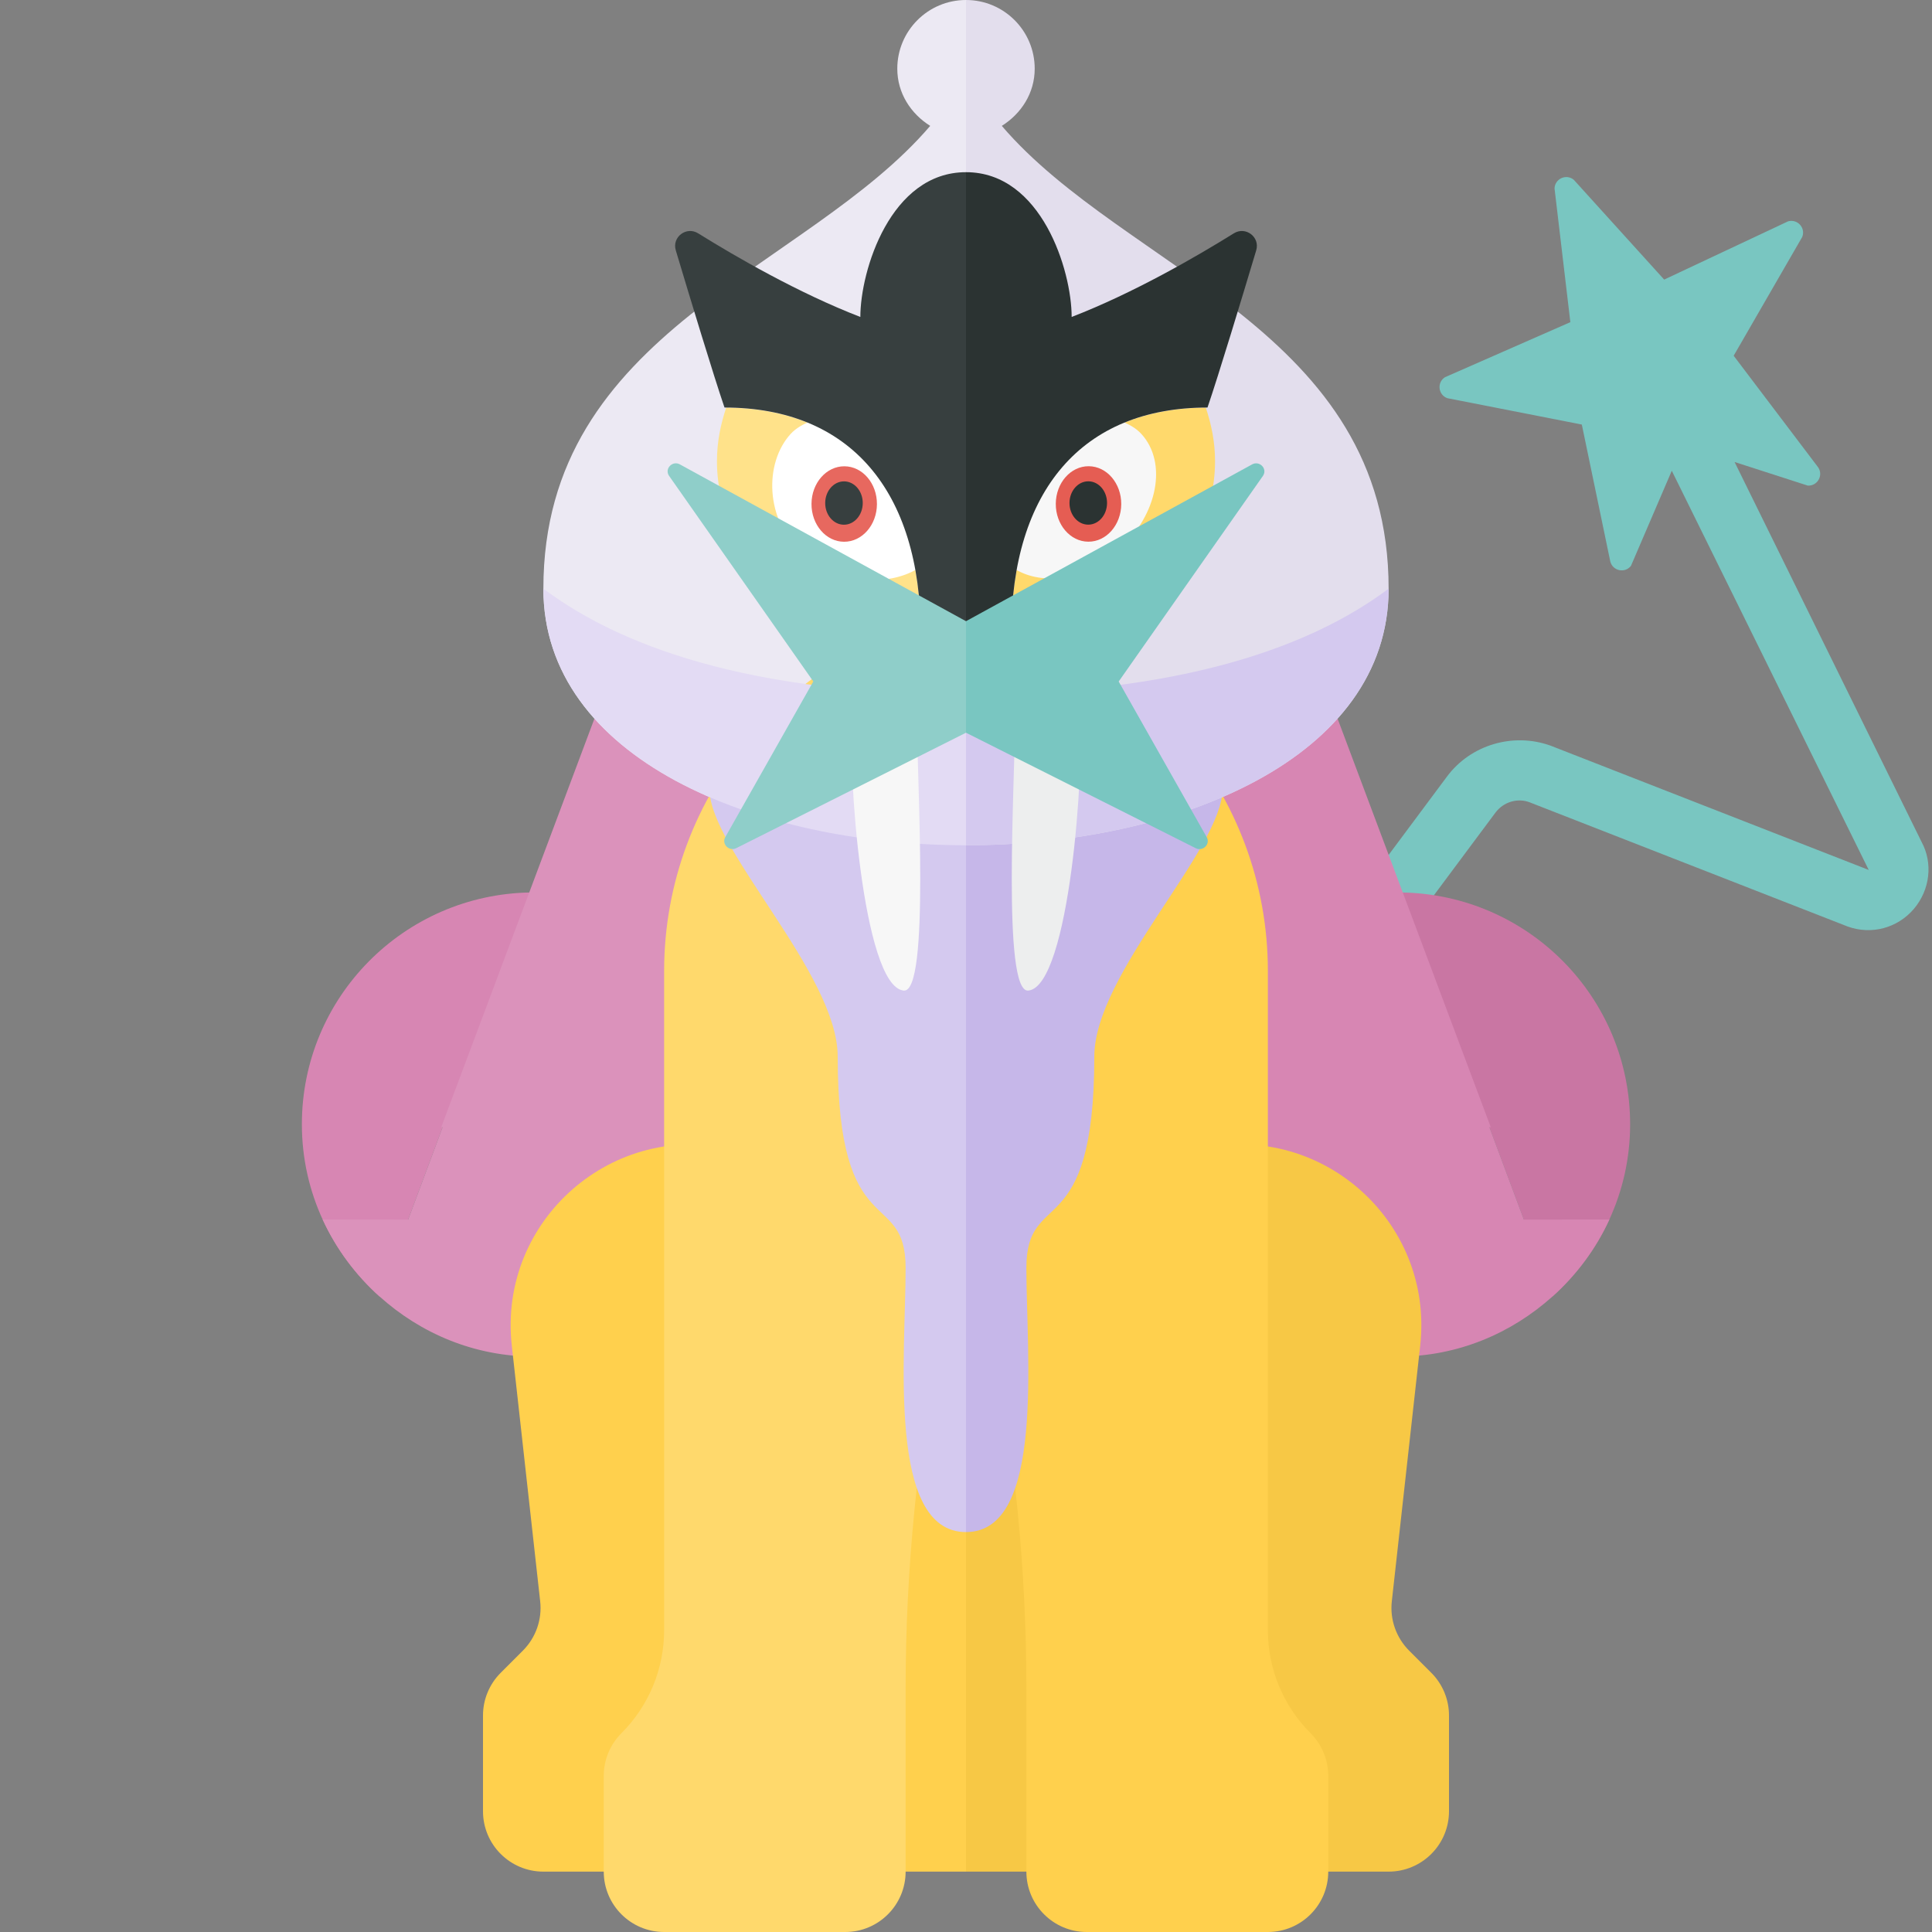 <svg xmlns="http://www.w3.org/2000/svg" width="32" height="32" viewBox="0 0 32 32"><rect x="0" y="0" width="32" height="32" fill="#808080" stroke="none"/><path fill="#79C6C1" d="M31.827 13.944l-3.097-6.292 1.212.391c.161.009.263-.17.172-.303l-1.399-1.848 1.136-1.968c.059-.15-.08-.302-.235-.258l-2.052.965-1.498-1.654c-.125-.102-.312-.017-.318.144l.262 2.215-2.077.912c-.136.087-.113.292.039.347l2.228.437.472 2.27c.041.156.243.197.342.07l.676-1.575 3.262 6.612-5.268-2.058c-.619-.224-1.326-.016-1.718.512l-8.117 10.901.802.598 8.118-10.902c.133-.178.364-.246.562-.173l5.272 2.059c.394.142.824.027 1.096-.291.271-.319.318-.761.128-1.111z"/><path fill="#C976A3" d="M27 18.622c0 1.136-.502 2.147-1.285 2.851l-2.497-6.691c2.094.035 3.782 1.738 3.782 3.84z"/><path fill="#D786B3" d="M25.24 20.201l-.571-1.531h.023l-4.616-12.31c-1.054 0-2.177-.048-2.177-.048v12.358h1.412c.026 2.102 1.734 3.799 3.842 3.799.988 0 1.88-.383 2.562-.996.395-.355.718-.787.942-1.275l-1.417.003zM5 18.622c0 1.136.502 2.147 1.285 2.851l2.497-6.691c-2.094.035-3.782 1.738-3.782 3.84z"/><path fill="#DB92BB" d="M14.101 6.312s-1.123.048-2.177.048l-4.616 12.31h.023l-.571 1.531-1.416-.003c.224.487.547.92.942 1.275.681.613 1.573.996 2.562.996 2.108 0 3.815-1.697 3.842-3.799h1.412v-12.358z"/><path fill="#ECE9F3" d="M14.862 1.138c0 .406.225.746.545.947-2.052 2.399-6.407 3.386-6.407 7.665 0 2.812 3.5 4.25 7 4.25v-14c-.628 0-1.138.509-1.138 1.138z"/><path fill="#FFD04D" d="M16 20l-3.814-.954c-2.028-.507-3.94 1.164-3.709 3.242l.47 4.234c.034.302-.072.603-.287.818l-.367.367c-.188.188-.293.442-.293.707v1.586c0 .552.448 1 1 1h7v-11z"/><path fill="#FFD96C" d="M16 10.168c-2.886.488-5 2.987-5 5.915v10.919c0 .639-.254 1.252-.706 1.704l-.001.001c-.188.188-.293.442-.293.707v1.586c0 .552.448 1 1 1h3c.552 0 1-.448 1-1v-3.029c0-1.976.195-3.946.583-5.883l.257-1.283c.027-.135.087-.255.161-.363v-10.274z"/><path fill="#F7C845" d="M16 20l3.814-.954c2.028-.507 3.94 1.164 3.709 3.242l-.47 4.234c-.034.302.072.603.287.818l.367.367c.188.188.293.442.293.707v1.586c0 .552-.448 1-1 1h-7v-11z"/><path fill="#FFD04D" d="M16 10.168c2.886.488 5 2.987 5 5.915v10.919c0 .639.254 1.252.706 1.704l.001.001c.188.188.293.442.293.707v1.586c0 .552-.448 1-1 1h-3c-.552 0-1-.448-1-1v-3.029c0-1.976-.195-3.946-.583-5.883l-.257-1.283c-.027-.135-.087-.255-.161-.363v-10.274z"/><path fill="#D4C9EF" d="M16 13.125c-.719 0-4.25-1.25-4.25-.062 0 1 2.125 3.062 2.125 4.438 0 3.139 1.125 2.156 1.125 3.5 0 1.438-.312 4.375 1 4.375v-12.251z"/><path fill="#C6B7E9" d="M16 13.125c.719 0 4.25-1.25 4.25-.062 0 1-2.125 3.062-2.125 4.438 0 3.139-1.125 2.156-1.125 3.5 0 1.438.312 4.375-1 4.375v-12.251z"/><path fill="#E3DBF4" d="M16 11.5v2.5c-3.5 0-7-1.438-7-4.25 1 .75 3 1.75 7 1.75z"/><path fill="#FFE28A" d="M12.028 6.752c-.089.269-.153.557-.153.888 0 1.838 1.938 3.297 3.266 3.328.24.006.472-.02.697-.068-.148-.091-.37-.235-.588-.401 0-2.363-1.167-3.734-3.222-3.747z"/><path fill="#3E3D3D" d="M16 11v-.148l-.162.05.162.098z"/><path fill="#F7F7F7" d="M14.125 11.969c-.094.656.156 4.375.844 4.438.436.04.219-3.469.219-4.5l-1.063.062z"/><path fill="#fff" d="M13.426 6.976c-.123.051-.241.113-.332.213-.434.477-.433 1.419.204 1.999.553.504 1.429.522 1.895.234-.238-1.187-.838-2.03-1.767-2.446z"/><ellipse transform="matrix(.006 -1 1 .006 5.551 22.282)" fill="#E7685F" cx="13.984" cy="8.348" rx=".625" ry=".542"/><ellipse transform="matrix(.006 -1 1 .006 5.563 22.262)" fill="#373F3F" cx="13.98" cy="8.332" rx=".359" ry=".311"/><path fill="#373F3F" d="M11.193 4.146c.235.785.625 2.072.807 2.604 2.074 0 3.25 1.375 3.25 3.75.354.271.75.5.75.5v-8.148c-1.25 0-1.75 1.628-1.75 2.398-1.031-.399-2.07-1.002-2.686-1.385-.195-.122-.437.061-.371.281z"/><path fill="#8FCEC9" d="M16 10.289l-4.733-2.594c-.123-.075-.265.065-.187.184l2.391 3.408-1.455 2.573c-.072.115.057.249.179.188l3.805-1.912v-1.847z"/><path fill="#E3DEED" d="M16.593 2.085c.32-.201.545-.541.545-.947 0-.629-.51-1.138-1.138-1.138v14c3.5 0 7-1.438 7-4.25 0-4.279-4.355-5.266-6.407-7.665z"/><path fill="#FFD96C" d="M19.972 6.752c.089.269.153.557.153.888 0 1.838-1.938 3.297-3.266 3.328-.24.006-.472-.02-.697-.068.148-.091.37-.235.588-.401 0-2.363 1.167-3.734 3.222-3.747z"/><path fill="#3E3D3D" d="M16 11v-.148l.162.05-.162.098z"/><path fill="#F7F7F7" d="M18.574 6.976c.123.051.241.113.332.213.434.477.27 1.334-.368 1.914-.553.504-1.265.607-1.731.32.238-1.188.838-2.031 1.767-2.447z"/><path fill="#2B3332" d="M20.807 4.146c-.235.785-.625 2.072-.807 2.604-2.074 0-3.25 1.375-3.25 3.75-.354.271-.75.5-.75.5v-8.148c1.25 0 1.75 1.628 1.75 2.398 1.031-.399 2.07-1.002 2.686-1.385.195-.122.437.061.371.281z"/><path fill="#D4C9EF" d="M23 9.75c0 2.812-3.5 4.25-7 4.25v-2.5c4 0 6-1 7-1.75z"/><path fill="#EDEEEE" d="M17.875 11.969c.094.656-.156 4.375-.844 4.438-.436.04-.219-3.469-.219-4.5l1.063.062z"/><path fill="#79C6C1" d="M16 10.289l4.733-2.594c.124-.074.265.065.187.185l-2.391 3.408 1.455 2.573c.072.115-.057.249-.179.188l-3.805-1.913v-1.847z"/><ellipse transform="matrix(.006 -1 1 .006 9.573 26.328)" fill="#E55D53" cx="18.031" cy="8.348" rx=".625" ry=".542"/><ellipse transform="matrix(.006 -1 1 .006 9.585 26.308)" fill="#2B3332" cx="18.027" cy="8.332" rx=".359" ry=".311"/></svg>